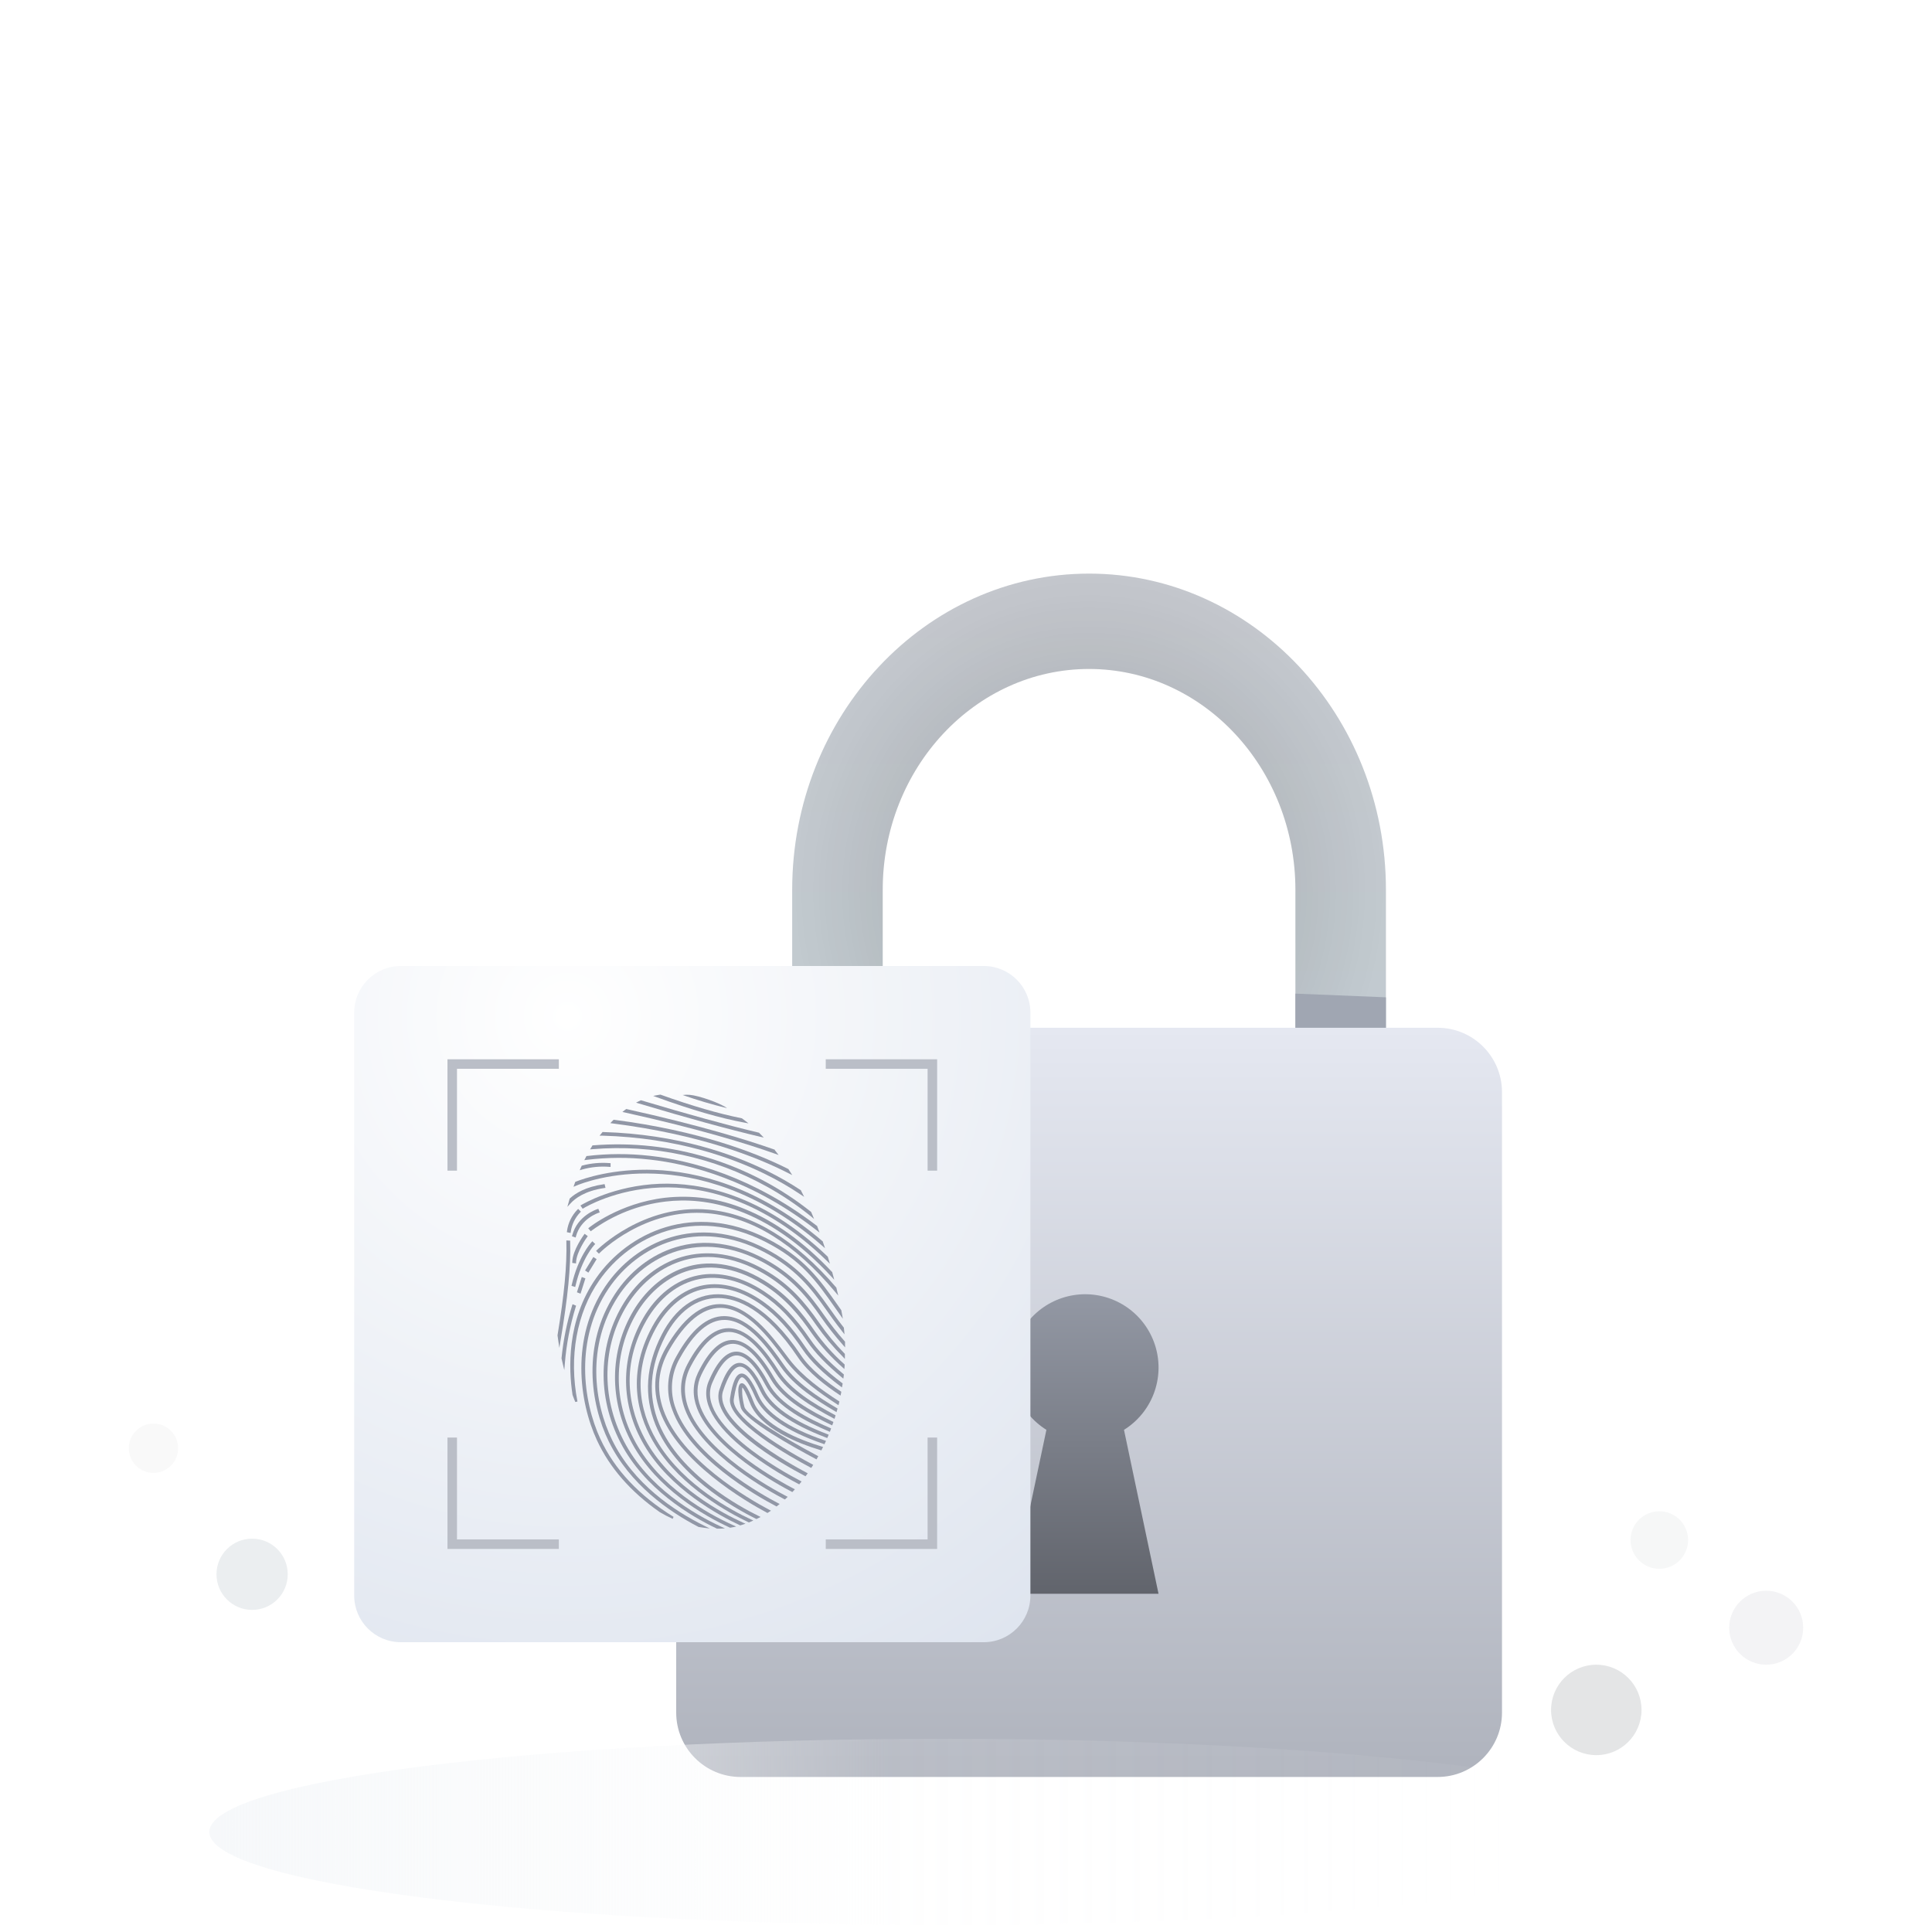 <svg width="120" height="120" viewBox="0 0 120 120" fill="none" xmlns="http://www.w3.org/2000/svg">
<g clip-path="url(#clip0_4774_123503)">
<path d="M86.083 55.27V75.167H80.46V55.27C80.46 47.703 74.713 41.551 67.643 41.551C60.574 41.551 54.827 47.703 54.827 55.27V75.167H49.204V55.27C49.204 44.433 57.476 35.628 67.643 35.628C77.811 35.628 86.083 44.433 86.083 55.27Z" fill="url(#paint0_linear_4774_123503)"/>
<path d="M86.083 55.27V75.167H80.46V55.27C80.46 47.703 74.713 41.551 67.643 41.551C60.574 41.551 54.827 47.703 54.827 55.27V75.167H49.204V55.27C49.204 44.433 57.476 35.628 67.643 35.628C77.811 35.628 86.083 44.433 86.083 55.27Z" fill="url(#paint1_radial_4774_123503)" fill-opacity="0.2"/>
<path d="M49.204 60.443L54.827 60.669V75.166H49.204V60.443Z" fill="#A0A6B2"/>
<path d="M86.082 61.945V75.167H80.46V61.715L86.082 61.945Z" fill="#A0A6B2"/>
<path d="M89.292 63.836H46C43.791 63.836 42 65.627 42 67.836V106.371C42 108.58 43.791 110.371 46 110.371H89.292C91.501 110.371 93.292 108.58 93.292 106.371V67.836C93.292 65.627 91.501 63.836 89.292 63.836Z" fill="url(#paint2_linear_4774_123503)"/>
<path d="M69.813 88.81L71.958 98.992H62.846L64.994 88.81C64.154 88.286 63.507 87.504 63.152 86.58C62.796 85.656 62.751 84.642 63.023 83.69C63.295 82.738 63.87 81.901 64.66 81.305C65.451 80.71 66.414 80.387 67.403 80.387C68.393 80.387 69.356 80.71 70.146 81.305C70.937 81.901 71.511 82.738 71.784 83.69C72.056 84.642 72.011 85.656 71.655 86.58C71.3 87.504 70.653 88.286 69.813 88.81Z" fill="url(#paint3_linear_4774_123503)"/>
<path d="M17.872 97.781C17.872 99.003 16.882 99.994 15.659 99.994C14.438 99.994 13.447 99.003 13.447 97.781C13.447 96.559 14.438 95.569 15.659 95.569C16.882 95.569 17.872 96.559 17.872 97.781Z" fill="#EBEEF0"/>
<path d="M11.064 89.952C11.064 90.798 10.378 91.484 9.532 91.484C8.686 91.484 8 90.798 8 89.952C8 89.106 8.686 88.42 9.532 88.42C10.378 88.42 11.064 89.106 11.064 89.952Z" fill="#F9F9F9"/>
<path d="M104.851 95.654C104.851 96.641 104.051 97.441 103.064 97.441C102.077 97.441 101.276 96.641 101.276 95.654C101.276 94.667 102.077 93.867 103.064 93.867C104.051 93.867 104.851 94.667 104.851 95.654Z" fill="#F6F7F7"/>
<path d="M112 101.101C112 102.37 110.971 103.398 109.702 103.398C108.433 103.398 107.404 102.37 107.404 101.101C107.404 99.832 108.433 98.803 109.702 98.803C110.971 98.803 112 99.832 112 101.101Z" fill="#F3F3F5"/>
<path d="M101.957 106.207C101.957 107.758 100.7 109.015 99.149 109.015C97.598 109.015 96.34 107.758 96.34 106.207C96.34 104.656 97.598 103.398 99.149 103.398C100.7 103.398 101.957 104.656 101.957 106.207Z" fill="#E4E5E6"/>
<path d="M104.234 113.787C104.234 116.983 83.811 119.574 58.617 119.574C33.423 119.574 13 116.983 13 113.787C13 110.591 33.423 108 58.617 108C83.811 108 104.234 110.591 104.234 113.787Z" fill="url(#paint4_linear_4774_123503)"/>
<g filter="url(#filter0_d_4774_123503)">
<path d="M22 58.897C22 57.297 23.297 56 24.897 56H61.103C62.703 56 64 57.297 64 58.897V95.103C64 96.703 62.703 98 61.103 98H24.897C23.297 98 22 96.703 22 95.103V58.897Z" fill="url(#paint5_radial_4774_123503)"/>
<path d="M28.384 68.712H27.793V61.794H34.711V62.385H28.384V68.712Z" fill="#BABEC7"/>
<path d="M58.207 92.207H51.289V91.615H57.615V85.289H58.207V92.207Z" fill="#BABEC7"/>
<path d="M34.711 92.207H27.793V85.289H28.384V91.615H34.711V92.207Z" fill="#BABEC7"/>
<path d="M58.207 68.712H57.615V62.385H51.289V61.794H58.207V68.712Z" fill="#BABEC7"/>
<path d="M46.222 65.725L46.493 65.775L46.269 65.602C46.21 65.556 46.148 65.51 46.088 65.466L46.074 65.455H46.056C44.67 65.178 42.982 64.693 41.04 63.996L41.023 63.99H41.006C40.941 63.998 40.877 64.009 40.813 64.022L40.57 64.069L40.813 64.157C42.93 64.928 44.75 65.453 46.222 65.725Z" fill="#9197A6"/>
<path d="M47.221 66.608L47.44 66.659L47.278 66.49C47.237 66.447 47.194 66.405 47.15 66.362L47.135 66.348H47.114C45.179 65.888 42.73 65.214 39.837 64.347L39.811 64.339L39.788 64.349L39.662 64.409L39.506 64.487L39.683 64.54C42.706 65.445 45.242 66.142 47.221 66.608Z" fill="#9197A6"/>
<path d="M48.141 67.661L48.36 67.738L48.219 67.555C48.198 67.528 48.176 67.501 48.155 67.475L48.127 67.44V67.413L48.079 67.395C46.405 66.804 43.46 65.891 38.928 64.889L38.898 64.883L38.874 64.9C38.841 64.924 38.808 64.947 38.775 64.973L38.658 65.065L38.812 65.099C43.448 66.123 46.447 67.057 48.141 67.661Z" fill="#9197A6"/>
<path d="M48.989 68.879L49.208 68.988L49.075 68.78L48.98 68.63L48.968 68.611L48.949 68.603C46.934 67.587 43.424 66.234 38.144 65.552H38.111L38.089 65.573L38.004 65.659L37.907 65.76L38.055 65.779C43.434 66.463 46.97 67.842 48.989 68.879Z" fill="#9197A6"/>
<path d="M47.564 68.943C48.313 69.311 49.037 69.73 49.73 70.196L49.949 70.34L49.834 70.112C49.811 70.066 49.787 70.022 49.764 69.977L49.753 69.957V69.934L49.721 69.913C49.061 69.479 48.374 69.086 47.665 68.736C45.586 67.705 42.125 66.449 37.459 66.312H37.425L37.405 66.337L37.333 66.428L37.239 66.537H37.393C42.044 66.665 45.492 67.914 47.564 68.943Z" fill="#9197A6"/>
<path d="M37.854 68.476L37.924 68.482V68.248L37.853 68.242C37.285 68.197 36.712 68.249 36.161 68.396L36.133 68.404L36.121 68.431C36.103 68.468 36.087 68.505 36.07 68.54L36.01 68.684L36.161 68.64C36.711 68.485 37.285 68.429 37.854 68.476Z" fill="#9197A6"/>
<path d="M47.644 69.711C48.601 70.243 49.511 70.856 50.362 71.545L50.562 71.711L50.465 71.472C50.441 71.412 50.415 71.352 50.388 71.294L50.381 71.277L50.365 71.264C46.541 68.224 41.705 66.75 36.836 67.14H36.803L36.786 67.166C36.765 67.198 36.746 67.231 36.726 67.264L36.785 67.308L36.724 67.268L36.649 67.391L36.797 67.379C40.564 67.059 44.341 67.871 47.644 69.711Z" fill="#9197A6"/>
<path d="M40.35 68.023C42.859 68.3 46.697 69.286 50.715 72.411L50.902 72.556L50.821 72.338C50.807 72.298 50.791 72.259 50.776 72.218L50.763 72.184V72.16L50.736 72.139C46.704 69.046 42.865 68.066 40.353 67.789C39.059 67.644 37.753 67.648 36.46 67.802H36.428L36.294 68.06L36.437 68.041C37.736 67.881 39.05 67.875 40.35 68.023Z" fill="#9197A6"/>
<path d="M35.782 77.099L35.563 77.007L35.541 77.071C35.21 78.14 34.988 79.24 34.878 80.354V80.365V80.376C34.899 80.475 34.922 80.573 34.946 80.671L35.049 81.098L35.085 80.673C35.182 79.481 35.409 78.305 35.763 77.163L35.782 77.099Z" fill="#9197A6"/>
<path d="M35.414 73.13V73.059L35.178 73.045V73.116C35.218 74.592 35.05 76.385 34.63 78.929V78.95C34.644 79.059 34.659 79.169 34.675 79.272L34.742 79.717L34.814 79.279C35.271 76.572 35.46 74.674 35.414 73.13Z" fill="#9197A6"/>
<path d="M36.058 76.354L36.361 75.404L36.135 75.316L35.834 76.266L36.058 76.354Z" fill="#9197A6"/>
<path d="M35.451 72.511C35.514 72.059 35.718 71.638 36.032 71.308L36.083 71.26L35.913 71.089L35.864 71.133C35.512 71.497 35.285 71.963 35.217 72.465L35.209 72.533L35.443 72.582L35.451 72.511Z" fill="#9197A6"/>
<path d="M35.544 74.444L35.78 74.472V74.402C35.802 73.764 36.437 72.87 36.468 72.835L36.508 72.78L36.314 72.633L36.273 72.687C36.247 72.73 35.569 73.645 35.546 74.371L35.544 74.444Z" fill="#9197A6"/>
<path d="M36.922 73.318L36.972 73.27L36.793 73.097L36.746 73.148C36.661 73.239 35.911 74.079 35.512 75.8L35.497 75.867L35.728 75.938L35.743 75.872C36.146 74.13 36.915 73.326 36.922 73.318Z" fill="#9197A6"/>
<path d="M37.058 74.21L36.855 74.074L36.34 74.912L36.545 75.047L37.058 74.21Z" fill="#9197A6"/>
<path d="M37.187 71.327L37.251 71.308L37.164 71.082L37.098 71.103C37.048 71.12 35.87 71.505 35.544 72.722L35.526 72.788L35.754 72.866L35.772 72.8C36.069 71.693 37.141 71.343 37.187 71.327Z" fill="#9197A6"/>
<path d="M37.538 69.79L37.608 69.78L37.553 69.548L37.485 69.558C36.37 69.72 35.734 70.121 35.399 70.433L35.376 70.456V70.476L35.24 70.96L35.448 70.734C35.7 70.457 36.312 69.968 37.538 69.79Z" fill="#9197A6"/>
<path d="M40.68 68.899C43.183 68.996 47.014 69.85 51.054 73.365L51.243 73.529L51.165 73.296C51.146 73.242 51.129 73.186 51.109 73.136V73.113L51.084 73.092C47.023 69.607 43.177 68.761 40.665 68.664C38.09 68.565 36.257 69.201 35.757 69.398L35.732 69.407L35.722 69.433C35.709 69.466 35.697 69.499 35.686 69.532L35.621 69.714L35.775 69.65C36.116 69.501 37.976 68.789 40.68 68.899Z" fill="#9197A6"/>
<path d="M40.979 69.527C38.12 69.637 36.193 70.794 36.111 70.841L36.052 70.876L36.191 71.077L36.249 71.042C36.328 70.994 38.213 69.861 41.012 69.757C43.495 69.663 47.307 70.378 51.361 74.315L51.547 74.496L51.475 74.252C51.458 74.193 51.439 74.133 51.421 74.076L51.415 74.056L51.4 74.042C47.321 70.141 43.482 69.434 40.979 69.527Z" fill="#9197A6"/>
<path d="M46.274 71.101C44.701 70.445 42.986 70.203 41.292 70.396C38.458 70.732 36.604 72.236 36.587 72.251L36.536 72.294L36.694 72.478L36.745 72.436C38.097 71.449 39.68 70.827 41.342 70.63C43.797 70.338 47.58 70.91 51.629 75.284L51.816 75.486L51.747 75.227C51.73 75.163 51.713 75.101 51.696 75.038V75.02L51.682 75.007C49.953 73.167 48.133 71.854 46.274 71.101Z" fill="#9197A6"/>
<path d="M43.997 71.132C39.948 70.764 37.103 73.625 37.072 73.649L37.024 73.697L37.201 73.867L37.248 73.82C37.276 73.791 40.058 71.001 43.996 71.361C46.715 71.608 49.366 73.252 51.876 76.246L52.066 76.472L51.997 76.192C51.982 76.129 51.967 76.067 51.953 76.004V75.984L51.937 75.966C49.408 73.011 46.733 71.382 43.997 71.132Z" fill="#9197A6"/>
<path d="M37.213 75.541C39.165 72.741 43.102 70.903 47.5 73.112C49.786 74.26 50.743 75.623 51.85 77.201C51.955 77.351 52.062 77.503 52.172 77.656L52.351 77.908L52.298 77.613C52.285 77.542 52.273 77.472 52.259 77.408V77.387L52.247 77.371C52.177 77.272 52.108 77.175 52.041 77.076C50.911 75.47 49.936 74.082 47.593 72.904C43.072 70.632 39.025 72.518 37.019 75.395C35.187 78.022 35.317 81.048 35.559 82.618V82.634C35.616 82.784 35.669 82.934 35.732 83.08L35.867 83.052C35.325 80.281 35.816 77.545 37.213 75.541Z" fill="#9197A6"/>
<path d="M46.802 83.064C46.387 81.996 46.19 81.883 46.036 81.921C45.653 82.013 46.007 83.406 46.011 83.42C46.208 84.174 49.324 85.904 50.655 86.612L50.715 86.645L50.825 86.446L50.757 86.41C48.662 85.292 46.379 83.909 46.237 83.379C46.082 82.784 46.077 82.317 46.11 82.175C46.17 82.242 46.317 82.458 46.577 83.129C47.198 84.728 49.59 85.658 50.962 86.069L51.015 86.086L51.04 86.039L51.085 85.95L51.122 85.874L51.036 85.847C49.704 85.443 47.375 84.542 46.802 83.064Z" fill="#9197A6"/>
<path d="M47.118 82.687C46.698 81.718 46.367 81.292 46.048 81.313C45.728 81.334 45.501 81.803 45.343 82.854C45.124 84.263 49.107 86.495 50.333 87.146L50.387 87.175L50.42 87.127C50.439 87.101 50.455 87.074 50.471 87.047L50.511 86.984L50.44 86.945C47.989 85.642 45.425 83.891 45.576 82.906C45.763 81.689 45.991 81.548 46.085 81.544C46.153 81.544 46.413 81.631 46.903 82.76C47.392 83.888 48.822 84.886 51.15 85.683L51.209 85.703L51.232 85.65C51.239 85.636 51.245 85.622 51.251 85.609C51.256 85.596 51.265 85.581 51.271 85.566L51.303 85.493L51.223 85.467C48.992 84.706 47.572 83.745 47.118 82.687Z" fill="#9197A6"/>
<path d="M47.44 82.311C46.909 81.199 46.42 80.656 45.938 80.652C45.457 80.647 45.05 81.199 44.683 82.318C44.018 84.352 48.569 86.926 49.98 87.666L50.034 87.694L50.169 87.508L50.092 87.468C49.118 86.953 44.291 84.294 44.907 82.408C45.236 81.412 45.597 80.886 45.962 80.886C46.328 80.886 46.758 81.413 47.228 82.397C47.749 83.492 49.088 84.436 51.322 85.296L51.38 85.319L51.406 85.267C51.42 85.237 51.433 85.207 51.444 85.177L51.471 85.109L51.398 85.082C49.224 84.245 47.929 83.337 47.44 82.311Z" fill="#9197A6"/>
<path d="M47.755 81.935C47.072 80.638 46.401 79.966 45.761 79.952C45.121 79.939 44.542 80.554 44.017 81.792C43.491 83.03 44.331 84.54 46.435 86.17C47.431 86.921 48.486 87.59 49.59 88.169L49.642 88.195L49.675 88.155L49.735 88.083L49.787 88.016L49.706 87.974C48.606 87.4 43.175 84.41 44.234 81.901C44.72 80.751 45.238 80.176 45.774 80.19C46.31 80.204 46.913 80.828 47.548 82.032C48.27 83.403 50.136 84.33 51.478 84.904L51.544 84.933L51.579 84.842C51.585 84.822 51.593 84.804 51.6 84.784L51.623 84.721L51.556 84.692C50.251 84.129 48.439 83.236 47.755 81.935Z" fill="#9197A6"/>
<path d="M48.074 81.559C47.181 80.017 46.352 79.261 45.537 79.23C44.749 79.207 44.017 79.894 43.349 81.27C43.02 81.957 42.999 82.703 43.3 83.483C44.271 86.006 48.357 88.229 49.165 88.65L49.214 88.674L49.247 88.639L49.312 88.569L49.372 88.502L49.286 88.457C48.488 88.044 44.462 85.862 43.519 83.415C43.244 82.7 43.258 82.017 43.563 81.386C44.179 80.111 44.837 79.466 45.52 79.466H45.547C46.266 79.487 47.026 80.205 47.87 81.662C48.609 82.94 50.263 83.851 51.621 84.501L51.689 84.533L51.714 84.467C51.725 84.439 51.735 84.409 51.745 84.379L51.766 84.318L51.703 84.289C50.383 83.654 48.775 82.771 48.074 81.559Z" fill="#9197A6"/>
<path d="M48.393 81.183C47.609 79.953 46.544 78.531 45.281 78.496H45.243C44.333 78.496 43.472 79.254 42.687 80.751C42.229 81.627 42.179 82.556 42.537 83.521C43.578 86.336 47.859 88.672 48.706 89.112L48.751 89.135L48.785 89.105C48.809 89.083 48.833 89.061 48.856 89.038L48.926 88.971L48.833 88.923C47.997 88.49 43.779 86.208 42.757 83.455C42.428 82.556 42.471 81.687 42.899 80.873C43.655 79.429 44.462 78.705 45.298 78.729C46.438 78.756 47.446 80.114 48.197 81.295C48.963 82.499 50.426 83.381 51.76 84.089L51.832 84.127L51.856 84.055C51.866 84.025 51.875 83.994 51.884 83.964L51.898 83.908L51.844 83.879C50.544 83.187 49.118 82.325 48.393 81.183Z" fill="#9197A6"/>
<path d="M48.708 80.802L48.689 80.776C47.905 79.65 46.591 77.764 44.997 77.746H44.975C43.925 77.746 42.931 78.581 42.02 80.228C41.73 80.729 41.556 81.288 41.51 81.865C41.464 82.442 41.548 83.022 41.754 83.562C42.825 86.546 46.954 88.897 48.194 89.548L48.235 89.57L48.277 89.537C48.301 89.518 48.325 89.499 48.348 89.48L48.426 89.413L48.328 89.363C47.453 88.909 43.049 86.494 41.974 83.501C41.78 82.991 41.702 82.444 41.746 81.9C41.79 81.356 41.955 80.829 42.228 80.357C43.104 78.77 44.045 77.97 45.016 77.983C46.482 78.001 47.746 79.817 48.5 80.902L48.519 80.928C49.313 82.07 50.734 82.992 51.882 83.664L51.958 83.71L52.022 83.485L51.97 83.455C50.853 82.796 49.468 81.9 48.708 80.802Z" fill="#9197A6"/>
<path d="M49.031 80.43C48.991 80.379 48.95 80.32 48.907 80.265L48.803 80.128C47.928 78.96 46.473 77.006 44.715 77.001C43.527 77.001 42.399 77.913 41.358 79.711C40.633 80.965 40.505 82.279 40.977 83.618C42.098 86.802 46.353 89.273 47.63 89.954L47.668 89.974L47.887 89.831L47.778 89.774C46.513 89.106 42.306 86.684 41.202 83.559C40.754 82.287 40.873 81.042 41.567 79.838C42.566 78.109 43.633 77.233 44.741 77.233C46.368 77.233 47.778 79.125 48.62 80.254C48.701 80.363 48.778 80.465 48.849 80.558C49.682 81.652 50.97 82.558 51.999 83.226L52.08 83.279L52.103 83.191L52.126 83.097L52.136 83.048L52.091 83.018C51.085 82.371 49.833 81.485 49.031 80.43Z" fill="#9197A6"/>
<path d="M49.76 80.194C47.669 77.067 45.802 76.398 44.602 76.388C43.179 76.383 41.941 77.264 41.1 78.894C40.115 80.816 39.982 82.703 40.715 84.501C41.983 87.609 45.503 89.616 46.953 90.334L46.985 90.349L47.014 90.336C47.05 90.32 47.085 90.301 47.124 90.282L47.241 90.22L47.113 90.157C45.988 89.609 42.218 87.575 40.934 84.429C40.227 82.698 40.355 80.876 41.312 79.015C42.106 77.473 43.271 76.623 44.596 76.623H44.62C45.758 76.632 47.538 77.28 49.567 80.313C50.189 81.243 51.301 82.084 52.124 82.626L52.209 82.682L52.23 82.579C52.237 82.549 52.242 82.52 52.248 82.492L52.256 82.444L52.214 82.416C51.422 81.892 50.353 81.08 49.76 80.194Z" fill="#9197A6"/>
<path d="M50.045 79.695C49.185 78.421 48.351 77.519 47.419 76.857C46.164 75.965 44.879 75.609 43.698 75.826C42.415 76.064 41.29 76.976 40.515 78.396C38.809 81.534 39.69 84.162 40.734 85.812C42.344 88.392 45.294 89.984 46.488 90.549L46.518 90.562L46.545 90.551C46.585 90.536 46.622 90.52 46.655 90.503L46.791 90.442L46.647 90.375C45.46 89.828 42.525 88.263 40.925 85.702C39.92 84.106 39.064 81.565 40.723 78.521C41.464 77.157 42.542 76.282 43.759 76.057C44.871 75.851 46.092 76.193 47.289 77.042C48.192 77.683 49.005 78.563 49.848 79.811C50.334 80.531 51.127 81.302 52.206 82.109L52.295 82.175L52.315 82.073C52.322 82.039 52.328 82.005 52.332 81.97L52.339 81.926L52.302 81.899C51.27 81.123 50.508 80.382 50.045 79.695Z" fill="#9197A6"/>
<path d="M50.33 79.195C49.373 77.789 48.509 76.897 47.445 76.197C46.07 75.299 44.663 74.957 43.377 75.212C41.988 75.485 40.765 76.438 39.934 77.895C38.511 80.382 38.539 83.242 40 85.742C41.619 88.509 44.706 90.154 45.953 90.733L45.978 90.744L46.002 90.737C46.044 90.726 46.084 90.713 46.124 90.7L46.303 90.642L46.133 90.566C44.886 90 41.81 88.387 40.203 85.641C39.37 84.218 38.255 81.333 40.142 78.027C40.943 76.624 42.111 75.707 43.441 75.445C44.667 75.204 46.011 75.532 47.328 76.393C48.362 77.07 49.203 77.944 50.139 79.317C50.611 80.012 51.334 80.763 52.286 81.551L52.381 81.63L52.398 81.514C52.403 81.478 52.407 81.442 52.411 81.404V81.366L52.379 81.34C51.474 80.58 50.78 79.859 50.33 79.195Z" fill="#9197A6"/>
<path d="M50.616 78.693C49.855 77.585 48.947 76.436 47.472 75.536C43.679 73.223 40.726 75.091 39.35 77.397C37.842 79.921 37.818 83.013 39.269 85.671C40.808 88.482 43.72 90.139 45.319 90.877L45.34 90.887H45.362C45.414 90.879 45.471 90.87 45.519 90.859L45.728 90.818L45.525 90.727C43.923 90.003 41.005 88.374 39.474 85.583C38.058 83 38.088 79.993 39.555 77.539C40.878 75.323 43.714 73.523 47.362 75.745C48.793 76.621 49.68 77.742 50.427 78.825C50.983 79.599 51.624 80.307 52.34 80.937L52.444 81.032L52.456 80.9C52.456 80.862 52.461 80.823 52.463 80.79L52.393 80.778L52.463 80.788V80.753L52.436 80.728C51.756 80.119 51.145 79.436 50.616 78.693Z" fill="#9197A6"/>
<path d="M50.904 78.192C49.962 76.836 49.025 75.754 47.501 74.879C45.75 73.869 43.954 73.592 42.32 74.078C40.898 74.504 39.634 75.501 38.767 76.895C37.149 79.488 37.065 82.741 38.539 85.598C40.026 88.479 42.917 90.181 44.515 90.939L44.53 90.946H44.544C44.614 90.946 44.683 90.946 44.753 90.946L45.027 90.931L44.769 90.812C43.159 90.07 40.236 88.397 38.749 85.51C37.315 82.729 37.398 79.561 38.968 77.035C40.406 74.727 43.477 72.832 47.395 75.084C48.876 75.935 49.792 76.993 50.71 78.318C51.205 79.021 51.76 79.68 52.368 80.288L52.477 80.405V80.249C52.477 80.207 52.477 80.165 52.477 80.123V80.092L52.456 80.07C51.888 79.488 51.368 78.859 50.904 78.192Z" fill="#9197A6"/>
<path d="M51.19 77.691C50.348 76.487 49.372 75.226 47.53 74.22C45.649 73.192 43.725 72.932 41.967 73.468C40.451 73.93 39.108 74.969 38.183 76.394C36.151 79.528 36.657 83.166 37.809 85.527C39.122 88.207 41.558 89.893 43.377 90.835L43.394 90.844H43.405C43.498 90.861 43.594 90.875 43.692 90.887L44.089 90.938L43.721 90.755C41.85 89.828 39.344 88.153 38.02 85.439C36.896 83.141 36.401 79.589 38.384 76.534C40.066 73.941 43.516 72.283 47.43 74.422C49.225 75.407 50.177 76.635 50.999 77.815C51.42 78.418 51.877 78.996 52.365 79.546L52.492 79.69L52.486 79.488C52.486 79.447 52.486 79.405 52.486 79.36V79.335L52.469 79.315C52.013 78.798 51.586 78.255 51.19 77.691Z" fill="#9197A6"/>
<path d="M52.415 78.487V78.467L52.402 78.449C52.047 77.996 51.736 77.558 51.476 77.191C50.548 75.877 49.55 74.603 47.558 73.563C43.273 71.322 39.468 73.12 37.599 75.896C35.434 79.114 35.964 83.058 37.078 85.457C37.863 87.157 39.17 88.656 40.954 89.903L40.973 89.917C41.233 90.073 41.503 90.213 41.78 90.337L41.837 90.214C39.698 88.901 38.168 87.274 37.291 85.374C36.203 83.031 35.683 79.18 37.798 76.038C39.613 73.342 43.305 71.594 47.464 73.767C49.401 74.781 50.379 76.023 51.288 77.313C51.552 77.69 51.907 78.189 52.31 78.695L52.453 78.878L52.434 78.659C52.426 78.601 52.42 78.544 52.415 78.487Z" fill="#9197A6"/>
<path d="M42.852 64.004C42.702 63.989 42.55 63.992 42.4 64.013C43.306 64.332 44.228 64.605 45.161 64.829C44.712 64.502 43.406 64.051 42.852 64.004Z" fill="#9197A6"/>
</g>
</g>
<defs>
<filter id="filter0_d_4774_123503" x="-18" y="20" width="122" height="122" filterUnits="userSpaceOnUse" color-interpolation-filters="sRGB">
<feFlood flood-opacity="0" result="BackgroundImageFix"/>
<feColorMatrix in="SourceAlpha" type="matrix" values="0 0 0 0 0 0 0 0 0 0 0 0 0 0 0 0 0 0 127 0" result="hardAlpha"/>
<feOffset dy="4"/>
<feGaussianBlur stdDeviation="20"/>
<feComposite in2="hardAlpha" operator="out"/>
<feColorMatrix type="matrix" values="0 0 0 0 0 0 0 0 0 0 0 0 0 0 0 0 0 0 0.04 0"/>
<feBlend mode="normal" in2="BackgroundImageFix" result="effect1_dropShadow_4774_123503"/>
<feBlend mode="normal" in="SourceGraphic" in2="effect1_dropShadow_4774_123503" result="shape"/>
</filter>
<linearGradient id="paint0_linear_4774_123503" x1="67.643" y1="35.628" x2="67.643" y2="75.167" gradientUnits="userSpaceOnUse">
<stop stop-color="#C4C7CD"/>
<stop offset="1" stop-color="#C1CCD1"/>
</linearGradient>
<radialGradient id="paint1_radial_4774_123503" cx="0" cy="0" r="1" gradientUnits="userSpaceOnUse" gradientTransform="translate(67.643 55.398) rotate(90) scale(19.769 18.439)">
<stop/>
<stop offset="1" stop-opacity="0"/>
</radialGradient>
<linearGradient id="paint2_linear_4774_123503" x1="67.646" y1="63.836" x2="67.646" y2="110.371" gradientUnits="userSpaceOnUse">
<stop stop-color="#E5E8F1"/>
<stop offset="1" stop-color="#AFB3BD"/>
</linearGradient>
<linearGradient id="paint3_linear_4774_123503" x1="67.403" y1="80.387" x2="67.403" y2="98.992" gradientUnits="userSpaceOnUse">
<stop stop-color="#9398A4"/>
<stop offset="1" stop-color="#61646C"/>
</linearGradient>
<linearGradient id="paint4_linear_4774_123503" x1="13" y1="113.787" x2="104.234" y2="113.787" gradientUnits="userSpaceOnUse">
<stop stop-color="#F6F8FA"/>
<stop offset="0.46" stop-color="#FAFBFC" stop-opacity="0.13"/>
<stop offset="1" stop-color="white" stop-opacity="0"/>
</linearGradient>
<radialGradient id="paint5_radial_4774_123503" cx="0" cy="0" r="1" gradientUnits="userSpaceOnUse" gradientTransform="translate(35.263 58.947) rotate(71.003) scale(47.536)">
<stop stop-color="white"/>
<stop offset="1" stop-color="#DFE5EF"/>
</radialGradient>
<clipPath id="clip0_4774_123503">
<rect width="120" height="120" fill="white"/>
</clipPath>
</defs>
</svg>
